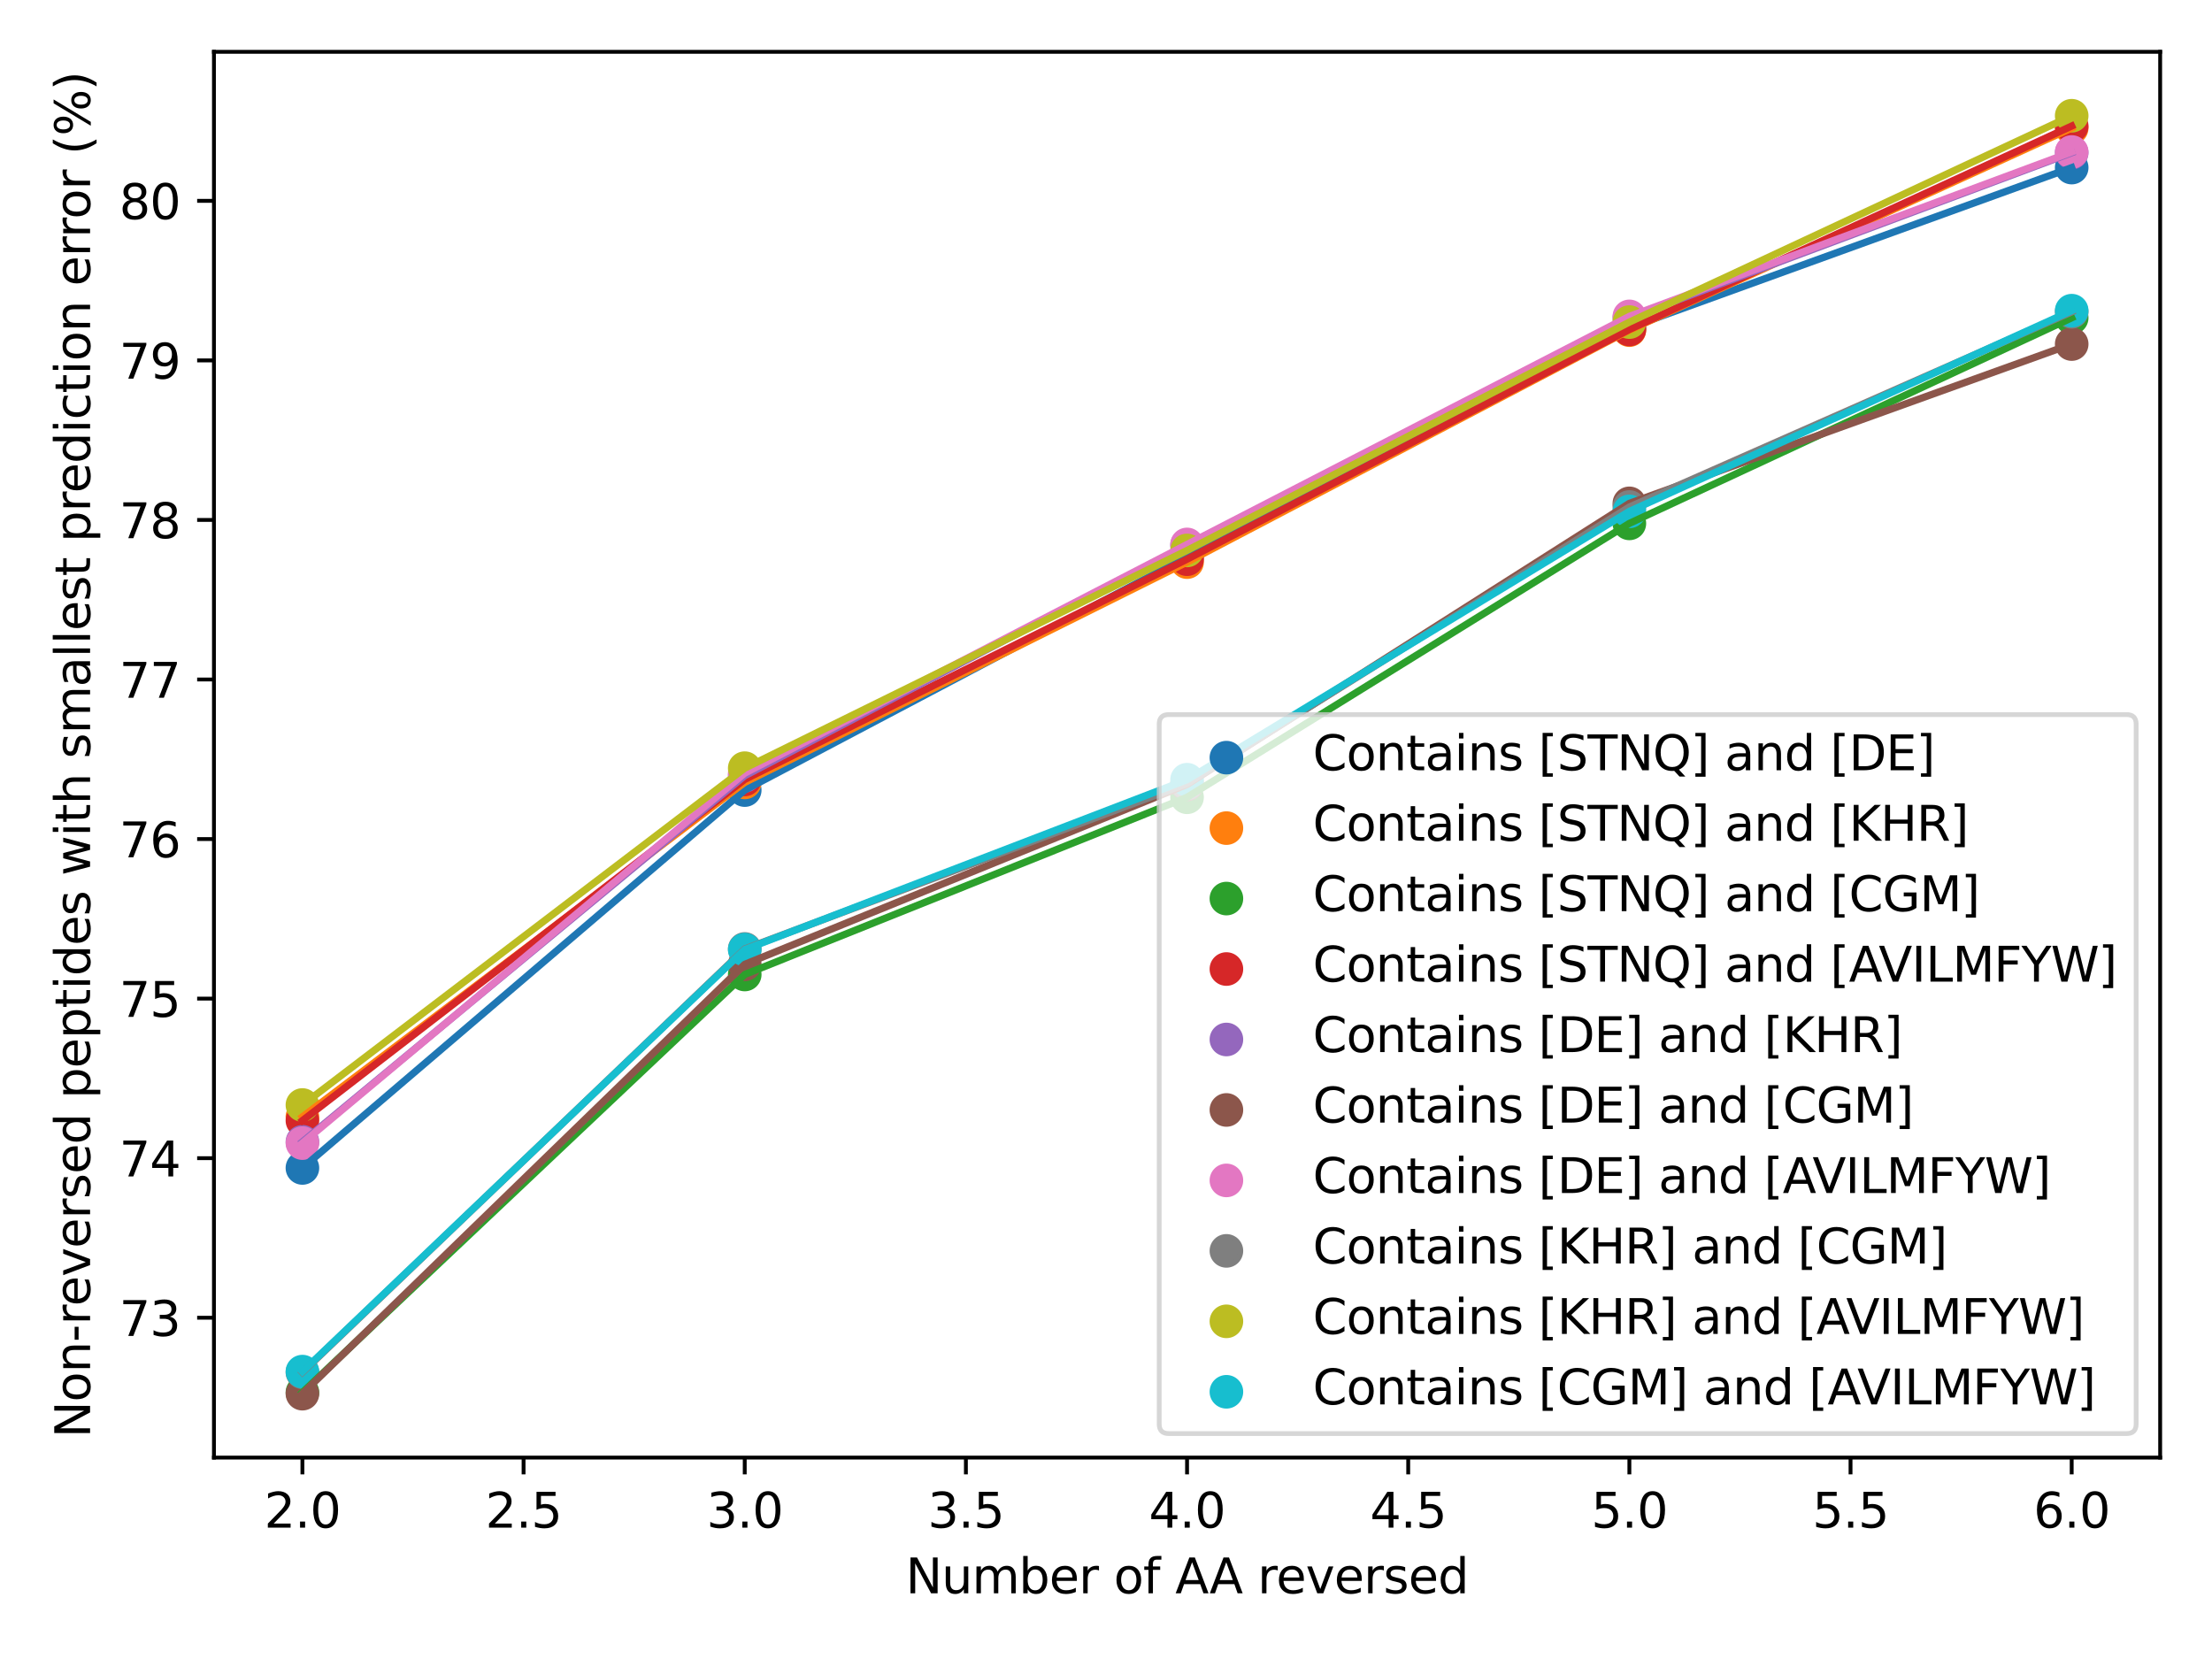 <?xml version="1.0" encoding="utf-8" standalone="no"?>
<!DOCTYPE svg PUBLIC "-//W3C//DTD SVG 1.1//EN"
  "http://www.w3.org/Graphics/SVG/1.1/DTD/svg11.dtd">
<svg xmlns:xlink="http://www.w3.org/1999/xlink" width="460.8pt" height="345.6pt" viewBox="0 0 460.8 345.6" xmlns="http://www.w3.org/2000/svg" version="1.1">
 <defs>
  <style type="text/css">*{stroke-linejoin: round; stroke-linecap: butt}</style>
 </defs>
 <g id="figure_1">
  <g id="patch_1">
   <path d="M 0 345.6 
L 460.8 345.6 
L 460.8 0 
L 0 0 
z
" style="fill: #ffffff"/>
  </g>
  <g id="axes_1">
   <g id="patch_2">
    <path d="M 44.57 303.64 
L 450 303.64 
L 450 10.8 
L 44.57 10.8 
z
" style="fill: #ffffff"/>
   </g>
   <g id="PathCollection_1">
    <defs>
     <path id="mdfcf3fee0b" d="M 0 3 
C 0.796 3 1.559 2.684 2.121 2.121 
C 2.684 1.559 3 0.796 3 0 
C 3 -0.796 2.684 -1.559 2.121 -2.121 
C 1.559 -2.684 0.796 -3 0 -3 
C -0.796 -3 -1.559 -2.684 -2.121 -2.121 
C -2.684 -1.559 -3 -0.796 -3 0 
C -3 0.796 -2.684 1.559 -2.121 2.121 
C -1.559 2.684 -0.796 3 0 3 
z
" style="stroke: #1f77b4"/>
    </defs>
    <g clip-path="url(#ped4a298f9c)">
     <use xlink:href="#mdfcf3fee0b" x="62.999" y="243.305" style="fill: #1f77b4; stroke: #1f77b4"/>
     <use xlink:href="#mdfcf3fee0b" x="155.142" y="164.59" style="fill: #1f77b4; stroke: #1f77b4"/>
     <use xlink:href="#mdfcf3fee0b" x="247.285" y="115.967" style="fill: #1f77b4; stroke: #1f77b4"/>
     <use xlink:href="#mdfcf3fee0b" x="339.428" y="68.272" style="fill: #1f77b4; stroke: #1f77b4"/>
     <use xlink:href="#mdfcf3fee0b" x="431.571" y="34.911" style="fill: #1f77b4; stroke: #1f77b4"/>
    </g>
   </g>
   <g id="PathCollection_2">
    <defs>
     <path id="mdb8f34fe86" d="M 0 3 
C 0.796 3 1.559 2.684 2.121 2.121 
C 2.684 1.559 3 0.796 3 0 
C 3 -0.796 2.684 -1.559 2.121 -2.121 
C 1.559 -2.684 0.796 -3 0 -3 
C -0.796 -3 -1.559 -2.684 -2.121 -2.121 
C -2.684 -1.559 -3 -0.796 -3 0 
C -3 0.796 -2.684 1.559 -2.121 2.121 
C -1.559 2.684 -0.796 3 0 3 
z
" style="stroke: #ff7f0e"/>
    </defs>
    <g clip-path="url(#ped4a298f9c)">
     <use xlink:href="#mdb8f34fe86" x="62.999" y="232.663" style="fill: #ff7f0e; stroke: #ff7f0e"/>
     <use xlink:href="#mdb8f34fe86" x="155.142" y="162.991" style="fill: #ff7f0e; stroke: #ff7f0e"/>
     <use xlink:href="#mdb8f34fe86" x="247.285" y="117.101" style="fill: #ff7f0e; stroke: #ff7f0e"/>
     <use xlink:href="#mdb8f34fe86" x="339.428" y="68.776" style="fill: #ff7f0e; stroke: #ff7f0e"/>
     <use xlink:href="#mdb8f34fe86" x="431.571" y="26.674" style="fill: #ff7f0e; stroke: #ff7f0e"/>
    </g>
   </g>
   <g id="PathCollection_3">
    <defs>
     <path id="mef4206eba3" d="M 0 3 
C 0.796 3 1.559 2.684 2.121 2.121 
C 2.684 1.559 3 0.796 3 0 
C 3 -0.796 2.684 -1.559 2.121 -2.121 
C 1.559 -2.684 0.796 -3 0 -3 
C -0.796 -3 -1.559 -2.684 -2.121 -2.121 
C -2.684 -1.559 -3 -0.796 -3 0 
C -3 0.796 -2.684 1.559 -2.121 2.121 
C -1.559 2.684 -0.796 3 0 3 
z
" style="stroke: #2ca02c"/>
    </defs>
    <g clip-path="url(#ped4a298f9c)">
     <use xlink:href="#mef4206eba3" x="62.999" y="290.057" style="fill: #2ca02c; stroke: #2ca02c"/>
     <use xlink:href="#mef4206eba3" x="155.142" y="203.004" style="fill: #2ca02c; stroke: #2ca02c"/>
     <use xlink:href="#mef4206eba3" x="247.285" y="166.087" style="fill: #2ca02c; stroke: #2ca02c"/>
     <use xlink:href="#mef4206eba3" x="339.428" y="109.031" style="fill: #2ca02c; stroke: #2ca02c"/>
     <use xlink:href="#mef4206eba3" x="431.571" y="66.208" style="fill: #2ca02c; stroke: #2ca02c"/>
    </g>
   </g>
   <g id="PathCollection_4">
    <defs>
     <path id="m22f518f8b0" d="M 0 3 
C 0.796 3 1.559 2.684 2.121 2.121 
C 2.684 1.559 3 0.796 3 0 
C 3 -0.796 2.684 -1.559 2.121 -2.121 
C 1.559 -2.684 0.796 -3 0 -3 
C -0.796 -3 -1.559 -2.684 -2.121 -2.121 
C -2.684 -1.559 -3 -0.796 -3 0 
C -3 0.796 -2.684 1.559 -2.121 2.121 
C -1.559 2.684 -0.796 3 0 3 
z
" style="stroke: #d62728"/>
    </defs>
    <g clip-path="url(#ped4a298f9c)">
     <use xlink:href="#m22f518f8b0" x="62.999" y="233.434" style="fill: #d62728; stroke: #d62728"/>
     <use xlink:href="#m22f518f8b0" x="155.142" y="162.374" style="fill: #d62728; stroke: #d62728"/>
     <use xlink:href="#m22f518f8b0" x="247.285" y="116.498" style="fill: #d62728; stroke: #d62728"/>
     <use xlink:href="#m22f518f8b0" x="339.428" y="68.639" style="fill: #d62728; stroke: #d62728"/>
     <use xlink:href="#m22f518f8b0" x="431.571" y="26.256" style="fill: #d62728; stroke: #d62728"/>
    </g>
   </g>
   <g id="PathCollection_5">
    <defs>
     <path id="mc6d985d2dd" d="M 0 3 
C 0.796 3 1.559 2.684 2.121 2.121 
C 2.684 1.559 3 0.796 3 0 
C 3 -0.796 2.684 -1.559 2.121 -2.121 
C 1.559 -2.684 0.796 -3 0 -3 
C -0.796 -3 -1.559 -2.684 -2.121 -2.121 
C -2.684 -1.559 -3 -0.796 -3 0 
C -3 0.796 -2.684 1.559 -2.121 2.121 
C -1.559 2.684 -0.796 3 0 3 
z
" style="stroke: #9467bd"/>
    </defs>
    <g clip-path="url(#ped4a298f9c)">
     <use xlink:href="#mc6d985d2dd" x="62.999" y="237.856" style="fill: #9467bd; stroke: #9467bd"/>
     <use xlink:href="#mc6d985d2dd" x="155.142" y="161.605" style="fill: #9467bd; stroke: #9467bd"/>
     <use xlink:href="#mc6d985d2dd" x="247.285" y="113.584" style="fill: #9467bd; stroke: #9467bd"/>
     <use xlink:href="#mc6d985d2dd" x="339.428" y="66.242" style="fill: #9467bd; stroke: #9467bd"/>
     <use xlink:href="#mc6d985d2dd" x="431.571" y="31.82" style="fill: #9467bd; stroke: #9467bd"/>
    </g>
   </g>
   <g id="PathCollection_6">
    <defs>
     <path id="m1f2be60a8f" d="M 0 3 
C 0.796 3 1.559 2.684 2.121 2.121 
C 2.684 1.559 3 0.796 3 0 
C 3 -0.796 2.684 -1.559 2.121 -2.121 
C 1.559 -2.684 0.796 -3 0 -3 
C -0.796 -3 -1.559 -2.684 -2.121 -2.121 
C -2.684 -1.559 -3 -0.796 -3 0 
C -3 0.796 -2.684 1.559 -2.121 2.121 
C -1.559 2.684 -0.796 3 0 3 
z
" style="stroke: #8c564b"/>
    </defs>
    <g clip-path="url(#ped4a298f9c)">
     <use xlink:href="#m1f2be60a8f" x="62.999" y="290.329" style="fill: #8c564b; stroke: #8c564b"/>
     <use xlink:href="#m1f2be60a8f" x="155.142" y="200.885" style="fill: #8c564b; stroke: #8c564b"/>
     <use xlink:href="#m1f2be60a8f" x="247.285" y="163.416" style="fill: #8c564b; stroke: #8c564b"/>
     <use xlink:href="#m1f2be60a8f" x="339.428" y="104.856" style="fill: #8c564b; stroke: #8c564b"/>
     <use xlink:href="#m1f2be60a8f" x="431.571" y="71.675" style="fill: #8c564b; stroke: #8c564b"/>
    </g>
   </g>
   <g id="PathCollection_7">
    <defs>
     <path id="m8ec437245c" d="M 0 3 
C 0.796 3 1.559 2.684 2.121 2.121 
C 2.684 1.559 3 0.796 3 0 
C 3 -0.796 2.684 -1.559 2.121 -2.121 
C 1.559 -2.684 0.796 -3 0 -3 
C -0.796 -3 -1.559 -2.684 -2.121 -2.121 
C -2.684 -1.559 -3 -0.796 -3 0 
C -3 0.796 -2.684 1.559 -2.121 2.121 
C -1.559 2.684 -0.796 3 0 3 
z
" style="stroke: #e377c2"/>
    </defs>
    <g clip-path="url(#ped4a298f9c)">
     <use xlink:href="#m8ec437245c" x="62.999" y="238.13" style="fill: #e377c2; stroke: #e377c2"/>
     <use xlink:href="#m8ec437245c" x="155.142" y="161.067" style="fill: #e377c2; stroke: #e377c2"/>
     <use xlink:href="#m8ec437245c" x="247.285" y="113.417" style="fill: #e377c2; stroke: #e377c2"/>
     <use xlink:href="#m8ec437245c" x="339.428" y="65.907" style="fill: #e377c2; stroke: #e377c2"/>
     <use xlink:href="#m8ec437245c" x="431.571" y="31.664" style="fill: #e377c2; stroke: #e377c2"/>
    </g>
   </g>
   <g id="PathCollection_8">
    <defs>
     <path id="meee4f22c18" d="M 0 3 
C 0.796 3 1.559 2.684 2.121 2.121 
C 2.684 1.559 3 0.796 3 0 
C 3 -0.796 2.684 -1.559 2.121 -2.121 
C 1.559 -2.684 0.796 -3 0 -3 
C -0.796 -3 -1.559 -2.684 -2.121 -2.121 
C -2.684 -1.559 -3 -0.796 -3 0 
C -3 0.796 -2.684 1.559 -2.121 2.121 
C -1.559 2.684 -0.796 3 0 3 
z
" style="stroke: #7f7f7f"/>
    </defs>
    <g clip-path="url(#ped4a298f9c)">
     <use xlink:href="#meee4f22c18" x="62.999" y="285.88" style="fill: #7f7f7f; stroke: #7f7f7f"/>
     <use xlink:href="#meee4f22c18" x="155.142" y="197.685" style="fill: #7f7f7f; stroke: #7f7f7f"/>
     <use xlink:href="#meee4f22c18" x="247.285" y="163.196" style="fill: #7f7f7f; stroke: #7f7f7f"/>
     <use xlink:href="#meee4f22c18" x="339.428" y="105.62" style="fill: #7f7f7f; stroke: #7f7f7f"/>
     <use xlink:href="#meee4f22c18" x="431.571" y="64.967" style="fill: #7f7f7f; stroke: #7f7f7f"/>
    </g>
   </g>
   <g id="PathCollection_9">
    <defs>
     <path id="m4c25afe94f" d="M 0 3 
C 0.796 3 1.559 2.684 2.121 2.121 
C 2.684 1.559 3 0.796 3 0 
C 3 -0.796 2.684 -1.559 2.121 -2.121 
C 1.559 -2.684 0.796 -3 0 -3 
C -0.796 -3 -1.559 -2.684 -2.121 -2.121 
C -2.684 -1.559 -3 -0.796 -3 0 
C -3 0.796 -2.684 1.559 -2.121 2.121 
C -1.559 2.684 -0.796 3 0 3 
z
" style="stroke: #bcbd22"/>
    </defs>
    <g clip-path="url(#ped4a298f9c)">
     <use xlink:href="#m4c25afe94f" x="62.999" y="230.192" style="fill: #bcbd22; stroke: #bcbd22"/>
     <use xlink:href="#m4c25afe94f" x="155.142" y="160.028" style="fill: #bcbd22; stroke: #bcbd22"/>
     <use xlink:href="#m4c25afe94f" x="247.285" y="114.667" style="fill: #bcbd22; stroke: #bcbd22"/>
     <use xlink:href="#m4c25afe94f" x="339.428" y="67.099" style="fill: #bcbd22; stroke: #bcbd22"/>
     <use xlink:href="#m4c25afe94f" x="431.571" y="24.111" style="fill: #bcbd22; stroke: #bcbd22"/>
    </g>
   </g>
   <g id="PathCollection_10">
    <defs>
     <path id="m1d6face154" d="M 0 3 
C 0.796 3 1.559 2.684 2.121 2.121 
C 2.684 1.559 3 0.796 3 0 
C 3 -0.796 2.684 -1.559 2.121 -2.121 
C 1.559 -2.684 0.796 -3 0 -3 
C -0.796 -3 -1.559 -2.684 -2.121 -2.121 
C -2.684 -1.559 -3 -0.796 -3 0 
C -3 0.796 -2.684 1.559 -2.121 2.121 
C -1.559 2.684 -0.796 3 0 3 
z
" style="stroke: #17becf"/>
    </defs>
    <g clip-path="url(#ped4a298f9c)">
     <use xlink:href="#m1d6face154" x="62.999" y="285.73" style="fill: #17becf; stroke: #17becf"/>
     <use xlink:href="#m1d6face154" x="155.142" y="197.813" style="fill: #17becf; stroke: #17becf"/>
     <use xlink:href="#m1d6face154" x="247.285" y="162.428" style="fill: #17becf; stroke: #17becf"/>
     <use xlink:href="#m1d6face154" x="339.428" y="106.53" style="fill: #17becf; stroke: #17becf"/>
     <use xlink:href="#m1d6face154" x="431.571" y="64.72" style="fill: #17becf; stroke: #17becf"/>
    </g>
   </g>
   <g id="matplotlib.axis_1">
    <g id="xtick_1">
     <g id="line2d_1">
      <defs>
       <path id="m788b7dfbb6" d="M 0 0 
L 0 3.5 
" style="stroke: #000000; stroke-width: 0.8"/>
      </defs>
      <g>
       <use xlink:href="#m788b7dfbb6" x="62.999" y="303.64" style="stroke: #000000; stroke-width: 0.8"/>
      </g>
     </g>
     <g id="text_1">
      <!-- 2.0 -->
      <g transform="translate(55.047 318.238) scale(0.1 -0.1)">
       <defs>
        <path id="DejaVuSans-32" d="M 1228 531 
L 3431 531 
L 3431 0 
L 469 0 
L 469 531 
Q 828 903 1448 1529 
Q 2069 2156 2228 2338 
Q 2531 2678 2651 2914 
Q 2772 3150 2772 3378 
Q 2772 3750 2511 3984 
Q 2250 4219 1831 4219 
Q 1534 4219 1204 4116 
Q 875 4013 500 3803 
L 500 4441 
Q 881 4594 1212 4672 
Q 1544 4750 1819 4750 
Q 2544 4750 2975 4387 
Q 3406 4025 3406 3419 
Q 3406 3131 3298 2873 
Q 3191 2616 2906 2266 
Q 2828 2175 2409 1742 
Q 1991 1309 1228 531 
z
" transform="scale(0.016)"/>
        <path id="DejaVuSans-2e" d="M 684 794 
L 1344 794 
L 1344 0 
L 684 0 
L 684 794 
z
" transform="scale(0.016)"/>
        <path id="DejaVuSans-30" d="M 2034 4250 
Q 1547 4250 1301 3770 
Q 1056 3291 1056 2328 
Q 1056 1369 1301 889 
Q 1547 409 2034 409 
Q 2525 409 2770 889 
Q 3016 1369 3016 2328 
Q 3016 3291 2770 3770 
Q 2525 4250 2034 4250 
z
M 2034 4750 
Q 2819 4750 3233 4129 
Q 3647 3509 3647 2328 
Q 3647 1150 3233 529 
Q 2819 -91 2034 -91 
Q 1250 -91 836 529 
Q 422 1150 422 2328 
Q 422 3509 836 4129 
Q 1250 4750 2034 4750 
z
" transform="scale(0.016)"/>
       </defs>
       <use xlink:href="#DejaVuSans-32"/>
       <use xlink:href="#DejaVuSans-2e" x="63.623"/>
       <use xlink:href="#DejaVuSans-30" x="95.41"/>
      </g>
     </g>
    </g>
    <g id="xtick_2">
     <g id="line2d_2">
      <g>
       <use xlink:href="#m788b7dfbb6" x="109.07" y="303.64" style="stroke: #000000; stroke-width: 0.8"/>
      </g>
     </g>
     <g id="text_2">
      <!-- 2.5 -->
      <g transform="translate(101.119 318.238) scale(0.1 -0.1)">
       <defs>
        <path id="DejaVuSans-35" d="M 691 4666 
L 3169 4666 
L 3169 4134 
L 1269 4134 
L 1269 2991 
Q 1406 3038 1543 3061 
Q 1681 3084 1819 3084 
Q 2600 3084 3056 2656 
Q 3513 2228 3513 1497 
Q 3513 744 3044 326 
Q 2575 -91 1722 -91 
Q 1428 -91 1123 -41 
Q 819 9 494 109 
L 494 744 
Q 775 591 1075 516 
Q 1375 441 1709 441 
Q 2250 441 2565 725 
Q 2881 1009 2881 1497 
Q 2881 1984 2565 2268 
Q 2250 2553 1709 2553 
Q 1456 2553 1204 2497 
Q 953 2441 691 2322 
L 691 4666 
z
" transform="scale(0.016)"/>
       </defs>
       <use xlink:href="#DejaVuSans-32"/>
       <use xlink:href="#DejaVuSans-2e" x="63.623"/>
       <use xlink:href="#DejaVuSans-35" x="95.41"/>
      </g>
     </g>
    </g>
    <g id="xtick_3">
     <g id="line2d_3">
      <g>
       <use xlink:href="#m788b7dfbb6" x="155.142" y="303.64" style="stroke: #000000; stroke-width: 0.8"/>
      </g>
     </g>
     <g id="text_3">
      <!-- 3.0 -->
      <g transform="translate(147.19 318.238) scale(0.1 -0.1)">
       <defs>
        <path id="DejaVuSans-33" d="M 2597 2516 
Q 3050 2419 3304 2112 
Q 3559 1806 3559 1356 
Q 3559 666 3084 287 
Q 2609 -91 1734 -91 
Q 1441 -91 1130 -33 
Q 819 25 488 141 
L 488 750 
Q 750 597 1062 519 
Q 1375 441 1716 441 
Q 2309 441 2620 675 
Q 2931 909 2931 1356 
Q 2931 1769 2642 2001 
Q 2353 2234 1838 2234 
L 1294 2234 
L 1294 2753 
L 1863 2753 
Q 2328 2753 2575 2939 
Q 2822 3125 2822 3475 
Q 2822 3834 2567 4026 
Q 2313 4219 1838 4219 
Q 1578 4219 1281 4162 
Q 984 4106 628 3988 
L 628 4550 
Q 988 4650 1302 4700 
Q 1616 4750 1894 4750 
Q 2613 4750 3031 4423 
Q 3450 4097 3450 3541 
Q 3450 3153 3228 2886 
Q 3006 2619 2597 2516 
z
" transform="scale(0.016)"/>
       </defs>
       <use xlink:href="#DejaVuSans-33"/>
       <use xlink:href="#DejaVuSans-2e" x="63.623"/>
       <use xlink:href="#DejaVuSans-30" x="95.41"/>
      </g>
     </g>
    </g>
    <g id="xtick_4">
     <g id="line2d_4">
      <g>
       <use xlink:href="#m788b7dfbb6" x="201.213" y="303.64" style="stroke: #000000; stroke-width: 0.8"/>
      </g>
     </g>
     <g id="text_4">
      <!-- 3.5 -->
      <g transform="translate(193.262 318.238) scale(0.1 -0.1)">
       <use xlink:href="#DejaVuSans-33"/>
       <use xlink:href="#DejaVuSans-2e" x="63.623"/>
       <use xlink:href="#DejaVuSans-35" x="95.41"/>
      </g>
     </g>
    </g>
    <g id="xtick_5">
     <g id="line2d_5">
      <g>
       <use xlink:href="#m788b7dfbb6" x="247.285" y="303.64" style="stroke: #000000; stroke-width: 0.8"/>
      </g>
     </g>
     <g id="text_5">
      <!-- 4.0 -->
      <g transform="translate(239.333 318.238) scale(0.1 -0.1)">
       <defs>
        <path id="DejaVuSans-34" d="M 2419 4116 
L 825 1625 
L 2419 1625 
L 2419 4116 
z
M 2253 4666 
L 3047 4666 
L 3047 1625 
L 3713 1625 
L 3713 1100 
L 3047 1100 
L 3047 0 
L 2419 0 
L 2419 1100 
L 313 1100 
L 313 1709 
L 2253 4666 
z
" transform="scale(0.016)"/>
       </defs>
       <use xlink:href="#DejaVuSans-34"/>
       <use xlink:href="#DejaVuSans-2e" x="63.623"/>
       <use xlink:href="#DejaVuSans-30" x="95.41"/>
      </g>
     </g>
    </g>
    <g id="xtick_6">
     <g id="line2d_6">
      <g>
       <use xlink:href="#m788b7dfbb6" x="293.357" y="303.64" style="stroke: #000000; stroke-width: 0.8"/>
      </g>
     </g>
     <g id="text_6">
      <!-- 4.5 -->
      <g transform="translate(285.405 318.238) scale(0.1 -0.1)">
       <use xlink:href="#DejaVuSans-34"/>
       <use xlink:href="#DejaVuSans-2e" x="63.623"/>
       <use xlink:href="#DejaVuSans-35" x="95.41"/>
      </g>
     </g>
    </g>
    <g id="xtick_7">
     <g id="line2d_7">
      <g>
       <use xlink:href="#m788b7dfbb6" x="339.428" y="303.64" style="stroke: #000000; stroke-width: 0.8"/>
      </g>
     </g>
     <g id="text_7">
      <!-- 5.0 -->
      <g transform="translate(331.477 318.238) scale(0.1 -0.1)">
       <use xlink:href="#DejaVuSans-35"/>
       <use xlink:href="#DejaVuSans-2e" x="63.623"/>
       <use xlink:href="#DejaVuSans-30" x="95.41"/>
      </g>
     </g>
    </g>
    <g id="xtick_8">
     <g id="line2d_8">
      <g>
       <use xlink:href="#m788b7dfbb6" x="385.5" y="303.64" style="stroke: #000000; stroke-width: 0.8"/>
      </g>
     </g>
     <g id="text_8">
      <!-- 5.5 -->
      <g transform="translate(377.548 318.238) scale(0.1 -0.1)">
       <use xlink:href="#DejaVuSans-35"/>
       <use xlink:href="#DejaVuSans-2e" x="63.623"/>
       <use xlink:href="#DejaVuSans-35" x="95.41"/>
      </g>
     </g>
    </g>
    <g id="xtick_9">
     <g id="line2d_9">
      <g>
       <use xlink:href="#m788b7dfbb6" x="431.571" y="303.64" style="stroke: #000000; stroke-width: 0.8"/>
      </g>
     </g>
     <g id="text_9">
      <!-- 6.0 -->
      <g transform="translate(423.62 318.238) scale(0.1 -0.1)">
       <defs>
        <path id="DejaVuSans-36" d="M 2113 2584 
Q 1688 2584 1439 2293 
Q 1191 2003 1191 1497 
Q 1191 994 1439 701 
Q 1688 409 2113 409 
Q 2538 409 2786 701 
Q 3034 994 3034 1497 
Q 3034 2003 2786 2293 
Q 2538 2584 2113 2584 
z
M 3366 4563 
L 3366 3988 
Q 3128 4100 2886 4159 
Q 2644 4219 2406 4219 
Q 1781 4219 1451 3797 
Q 1122 3375 1075 2522 
Q 1259 2794 1537 2939 
Q 1816 3084 2150 3084 
Q 2853 3084 3261 2657 
Q 3669 2231 3669 1497 
Q 3669 778 3244 343 
Q 2819 -91 2113 -91 
Q 1303 -91 875 529 
Q 447 1150 447 2328 
Q 447 3434 972 4092 
Q 1497 4750 2381 4750 
Q 2619 4750 2861 4703 
Q 3103 4656 3366 4563 
z
" transform="scale(0.016)"/>
       </defs>
       <use xlink:href="#DejaVuSans-36"/>
       <use xlink:href="#DejaVuSans-2e" x="63.623"/>
       <use xlink:href="#DejaVuSans-30" x="95.41"/>
      </g>
     </g>
    </g>
    <g id="text_10">
     <!-- Number of AA reversed -->
     <g transform="translate(188.668 331.917) scale(0.1 -0.1)">
      <defs>
       <path id="DejaVuSans-4e" d="M 628 4666 
L 1478 4666 
L 3547 763 
L 3547 4666 
L 4159 4666 
L 4159 0 
L 3309 0 
L 1241 3903 
L 1241 0 
L 628 0 
L 628 4666 
z
" transform="scale(0.016)"/>
       <path id="DejaVuSans-75" d="M 544 1381 
L 544 3500 
L 1119 3500 
L 1119 1403 
Q 1119 906 1312 657 
Q 1506 409 1894 409 
Q 2359 409 2629 706 
Q 2900 1003 2900 1516 
L 2900 3500 
L 3475 3500 
L 3475 0 
L 2900 0 
L 2900 538 
Q 2691 219 2414 64 
Q 2138 -91 1772 -91 
Q 1169 -91 856 284 
Q 544 659 544 1381 
z
M 1991 3584 
L 1991 3584 
z
" transform="scale(0.016)"/>
       <path id="DejaVuSans-6d" d="M 3328 2828 
Q 3544 3216 3844 3400 
Q 4144 3584 4550 3584 
Q 5097 3584 5394 3201 
Q 5691 2819 5691 2113 
L 5691 0 
L 5113 0 
L 5113 2094 
Q 5113 2597 4934 2840 
Q 4756 3084 4391 3084 
Q 3944 3084 3684 2787 
Q 3425 2491 3425 1978 
L 3425 0 
L 2847 0 
L 2847 2094 
Q 2847 2600 2669 2842 
Q 2491 3084 2119 3084 
Q 1678 3084 1418 2786 
Q 1159 2488 1159 1978 
L 1159 0 
L 581 0 
L 581 3500 
L 1159 3500 
L 1159 2956 
Q 1356 3278 1631 3431 
Q 1906 3584 2284 3584 
Q 2666 3584 2933 3390 
Q 3200 3197 3328 2828 
z
" transform="scale(0.016)"/>
       <path id="DejaVuSans-62" d="M 3116 1747 
Q 3116 2381 2855 2742 
Q 2594 3103 2138 3103 
Q 1681 3103 1420 2742 
Q 1159 2381 1159 1747 
Q 1159 1113 1420 752 
Q 1681 391 2138 391 
Q 2594 391 2855 752 
Q 3116 1113 3116 1747 
z
M 1159 2969 
Q 1341 3281 1617 3432 
Q 1894 3584 2278 3584 
Q 2916 3584 3314 3078 
Q 3713 2572 3713 1747 
Q 3713 922 3314 415 
Q 2916 -91 2278 -91 
Q 1894 -91 1617 61 
Q 1341 213 1159 525 
L 1159 0 
L 581 0 
L 581 4863 
L 1159 4863 
L 1159 2969 
z
" transform="scale(0.016)"/>
       <path id="DejaVuSans-65" d="M 3597 1894 
L 3597 1613 
L 953 1613 
Q 991 1019 1311 708 
Q 1631 397 2203 397 
Q 2534 397 2845 478 
Q 3156 559 3463 722 
L 3463 178 
Q 3153 47 2828 -22 
Q 2503 -91 2169 -91 
Q 1331 -91 842 396 
Q 353 884 353 1716 
Q 353 2575 817 3079 
Q 1281 3584 2069 3584 
Q 2775 3584 3186 3129 
Q 3597 2675 3597 1894 
z
M 3022 2063 
Q 3016 2534 2758 2815 
Q 2500 3097 2075 3097 
Q 1594 3097 1305 2825 
Q 1016 2553 972 2059 
L 3022 2063 
z
" transform="scale(0.016)"/>
       <path id="DejaVuSans-72" d="M 2631 2963 
Q 2534 3019 2420 3045 
Q 2306 3072 2169 3072 
Q 1681 3072 1420 2755 
Q 1159 2438 1159 1844 
L 1159 0 
L 581 0 
L 581 3500 
L 1159 3500 
L 1159 2956 
Q 1341 3275 1631 3429 
Q 1922 3584 2338 3584 
Q 2397 3584 2469 3576 
Q 2541 3569 2628 3553 
L 2631 2963 
z
" transform="scale(0.016)"/>
       <path id="DejaVuSans-20" transform="scale(0.016)"/>
       <path id="DejaVuSans-6f" d="M 1959 3097 
Q 1497 3097 1228 2736 
Q 959 2375 959 1747 
Q 959 1119 1226 758 
Q 1494 397 1959 397 
Q 2419 397 2687 759 
Q 2956 1122 2956 1747 
Q 2956 2369 2687 2733 
Q 2419 3097 1959 3097 
z
M 1959 3584 
Q 2709 3584 3137 3096 
Q 3566 2609 3566 1747 
Q 3566 888 3137 398 
Q 2709 -91 1959 -91 
Q 1206 -91 779 398 
Q 353 888 353 1747 
Q 353 2609 779 3096 
Q 1206 3584 1959 3584 
z
" transform="scale(0.016)"/>
       <path id="DejaVuSans-66" d="M 2375 4863 
L 2375 4384 
L 1825 4384 
Q 1516 4384 1395 4259 
Q 1275 4134 1275 3809 
L 1275 3500 
L 2222 3500 
L 2222 3053 
L 1275 3053 
L 1275 0 
L 697 0 
L 697 3053 
L 147 3053 
L 147 3500 
L 697 3500 
L 697 3744 
Q 697 4328 969 4595 
Q 1241 4863 1831 4863 
L 2375 4863 
z
" transform="scale(0.016)"/>
       <path id="DejaVuSans-41" d="M 2188 4044 
L 1331 1722 
L 3047 1722 
L 2188 4044 
z
M 1831 4666 
L 2547 4666 
L 4325 0 
L 3669 0 
L 3244 1197 
L 1141 1197 
L 716 0 
L 50 0 
L 1831 4666 
z
" transform="scale(0.016)"/>
       <path id="DejaVuSans-76" d="M 191 3500 
L 800 3500 
L 1894 563 
L 2988 3500 
L 3597 3500 
L 2284 0 
L 1503 0 
L 191 3500 
z
" transform="scale(0.016)"/>
       <path id="DejaVuSans-73" d="M 2834 3397 
L 2834 2853 
Q 2591 2978 2328 3040 
Q 2066 3103 1784 3103 
Q 1356 3103 1142 2972 
Q 928 2841 928 2578 
Q 928 2378 1081 2264 
Q 1234 2150 1697 2047 
L 1894 2003 
Q 2506 1872 2764 1633 
Q 3022 1394 3022 966 
Q 3022 478 2636 193 
Q 2250 -91 1575 -91 
Q 1294 -91 989 -36 
Q 684 19 347 128 
L 347 722 
Q 666 556 975 473 
Q 1284 391 1588 391 
Q 1994 391 2212 530 
Q 2431 669 2431 922 
Q 2431 1156 2273 1281 
Q 2116 1406 1581 1522 
L 1381 1569 
Q 847 1681 609 1914 
Q 372 2147 372 2553 
Q 372 3047 722 3315 
Q 1072 3584 1716 3584 
Q 2034 3584 2315 3537 
Q 2597 3491 2834 3397 
z
" transform="scale(0.016)"/>
       <path id="DejaVuSans-64" d="M 2906 2969 
L 2906 4863 
L 3481 4863 
L 3481 0 
L 2906 0 
L 2906 525 
Q 2725 213 2448 61 
Q 2172 -91 1784 -91 
Q 1150 -91 751 415 
Q 353 922 353 1747 
Q 353 2572 751 3078 
Q 1150 3584 1784 3584 
Q 2172 3584 2448 3432 
Q 2725 3281 2906 2969 
z
M 947 1747 
Q 947 1113 1208 752 
Q 1469 391 1925 391 
Q 2381 391 2643 752 
Q 2906 1113 2906 1747 
Q 2906 2381 2643 2742 
Q 2381 3103 1925 3103 
Q 1469 3103 1208 2742 
Q 947 2381 947 1747 
z
" transform="scale(0.016)"/>
      </defs>
      <use xlink:href="#DejaVuSans-4e"/>
      <use xlink:href="#DejaVuSans-75" x="74.805"/>
      <use xlink:href="#DejaVuSans-6d" x="138.184"/>
      <use xlink:href="#DejaVuSans-62" x="235.596"/>
      <use xlink:href="#DejaVuSans-65" x="299.072"/>
      <use xlink:href="#DejaVuSans-72" x="360.596"/>
      <use xlink:href="#DejaVuSans-20" x="401.709"/>
      <use xlink:href="#DejaVuSans-6f" x="433.496"/>
      <use xlink:href="#DejaVuSans-66" x="494.678"/>
      <use xlink:href="#DejaVuSans-20" x="529.883"/>
      <use xlink:href="#DejaVuSans-41" x="561.67"/>
      <use xlink:href="#DejaVuSans-41" x="632.828"/>
      <use xlink:href="#DejaVuSans-20" x="701.236"/>
      <use xlink:href="#DejaVuSans-72" x="733.023"/>
      <use xlink:href="#DejaVuSans-65" x="771.887"/>
      <use xlink:href="#DejaVuSans-76" x="833.41"/>
      <use xlink:href="#DejaVuSans-65" x="892.59"/>
      <use xlink:href="#DejaVuSans-72" x="954.113"/>
      <use xlink:href="#DejaVuSans-73" x="995.227"/>
      <use xlink:href="#DejaVuSans-65" x="1047.326"/>
      <use xlink:href="#DejaVuSans-64" x="1108.85"/>
     </g>
    </g>
   </g>
   <g id="matplotlib.axis_2">
    <g id="ytick_1">
     <g id="line2d_10">
      <defs>
       <path id="mde9e1a1dbf" d="M 0 0 
L -3.5 0 
" style="stroke: #000000; stroke-width: 0.8"/>
      </defs>
      <g>
       <use xlink:href="#mde9e1a1dbf" x="44.57" y="274.505" style="stroke: #000000; stroke-width: 0.8"/>
      </g>
     </g>
     <g id="text_11">
      <!-- 73 -->
      <g transform="translate(24.845 278.304) scale(0.1 -0.1)">
       <defs>
        <path id="DejaVuSans-37" d="M 525 4666 
L 3525 4666 
L 3525 4397 
L 1831 0 
L 1172 0 
L 2766 4134 
L 525 4134 
L 525 4666 
z
" transform="scale(0.016)"/>
       </defs>
       <use xlink:href="#DejaVuSans-37"/>
       <use xlink:href="#DejaVuSans-33" x="63.623"/>
      </g>
     </g>
    </g>
    <g id="ytick_2">
     <g id="line2d_11">
      <g>
       <use xlink:href="#mde9e1a1dbf" x="44.57" y="241.267" style="stroke: #000000; stroke-width: 0.8"/>
      </g>
     </g>
     <g id="text_12">
      <!-- 74 -->
      <g transform="translate(24.845 245.067) scale(0.1 -0.1)">
       <use xlink:href="#DejaVuSans-37"/>
       <use xlink:href="#DejaVuSans-34" x="63.623"/>
      </g>
     </g>
    </g>
    <g id="ytick_3">
     <g id="line2d_12">
      <g>
       <use xlink:href="#mde9e1a1dbf" x="44.57" y="208.03" style="stroke: #000000; stroke-width: 0.8"/>
      </g>
     </g>
     <g id="text_13">
      <!-- 75 -->
      <g transform="translate(24.845 211.829) scale(0.1 -0.1)">
       <use xlink:href="#DejaVuSans-37"/>
       <use xlink:href="#DejaVuSans-35" x="63.623"/>
      </g>
     </g>
    </g>
    <g id="ytick_4">
     <g id="line2d_13">
      <g>
       <use xlink:href="#mde9e1a1dbf" x="44.57" y="174.792" style="stroke: #000000; stroke-width: 0.8"/>
      </g>
     </g>
     <g id="text_14">
      <!-- 76 -->
      <g transform="translate(24.845 178.591) scale(0.1 -0.1)">
       <use xlink:href="#DejaVuSans-37"/>
       <use xlink:href="#DejaVuSans-36" x="63.623"/>
      </g>
     </g>
    </g>
    <g id="ytick_5">
     <g id="line2d_14">
      <g>
       <use xlink:href="#mde9e1a1dbf" x="44.57" y="141.554" style="stroke: #000000; stroke-width: 0.8"/>
      </g>
     </g>
     <g id="text_15">
      <!-- 77 -->
      <g transform="translate(24.845 145.353) scale(0.1 -0.1)">
       <use xlink:href="#DejaVuSans-37"/>
       <use xlink:href="#DejaVuSans-37" x="63.623"/>
      </g>
     </g>
    </g>
    <g id="ytick_6">
     <g id="line2d_15">
      <g>
       <use xlink:href="#mde9e1a1dbf" x="44.57" y="108.317" style="stroke: #000000; stroke-width: 0.8"/>
      </g>
     </g>
     <g id="text_16">
      <!-- 78 -->
      <g transform="translate(24.845 112.116) scale(0.1 -0.1)">
       <defs>
        <path id="DejaVuSans-38" d="M 2034 2216 
Q 1584 2216 1326 1975 
Q 1069 1734 1069 1313 
Q 1069 891 1326 650 
Q 1584 409 2034 409 
Q 2484 409 2743 651 
Q 3003 894 3003 1313 
Q 3003 1734 2745 1975 
Q 2488 2216 2034 2216 
z
M 1403 2484 
Q 997 2584 770 2862 
Q 544 3141 544 3541 
Q 544 4100 942 4425 
Q 1341 4750 2034 4750 
Q 2731 4750 3128 4425 
Q 3525 4100 3525 3541 
Q 3525 3141 3298 2862 
Q 3072 2584 2669 2484 
Q 3125 2378 3379 2068 
Q 3634 1759 3634 1313 
Q 3634 634 3220 271 
Q 2806 -91 2034 -91 
Q 1263 -91 848 271 
Q 434 634 434 1313 
Q 434 1759 690 2068 
Q 947 2378 1403 2484 
z
M 1172 3481 
Q 1172 3119 1398 2916 
Q 1625 2713 2034 2713 
Q 2441 2713 2670 2916 
Q 2900 3119 2900 3481 
Q 2900 3844 2670 4047 
Q 2441 4250 2034 4250 
Q 1625 4250 1398 4047 
Q 1172 3844 1172 3481 
z
" transform="scale(0.016)"/>
       </defs>
       <use xlink:href="#DejaVuSans-37"/>
       <use xlink:href="#DejaVuSans-38" x="63.623"/>
      </g>
     </g>
    </g>
    <g id="ytick_7">
     <g id="line2d_16">
      <g>
       <use xlink:href="#mde9e1a1dbf" x="44.57" y="75.079" style="stroke: #000000; stroke-width: 0.8"/>
      </g>
     </g>
     <g id="text_17">
      <!-- 79 -->
      <g transform="translate(24.845 78.878) scale(0.1 -0.1)">
       <defs>
        <path id="DejaVuSans-39" d="M 703 97 
L 703 672 
Q 941 559 1184 500 
Q 1428 441 1663 441 
Q 2288 441 2617 861 
Q 2947 1281 2994 2138 
Q 2813 1869 2534 1725 
Q 2256 1581 1919 1581 
Q 1219 1581 811 2004 
Q 403 2428 403 3163 
Q 403 3881 828 4315 
Q 1253 4750 1959 4750 
Q 2769 4750 3195 4129 
Q 3622 3509 3622 2328 
Q 3622 1225 3098 567 
Q 2575 -91 1691 -91 
Q 1453 -91 1209 -44 
Q 966 3 703 97 
z
M 1959 2075 
Q 2384 2075 2632 2365 
Q 2881 2656 2881 3163 
Q 2881 3666 2632 3958 
Q 2384 4250 1959 4250 
Q 1534 4250 1286 3958 
Q 1038 3666 1038 3163 
Q 1038 2656 1286 2365 
Q 1534 2075 1959 2075 
z
" transform="scale(0.016)"/>
       </defs>
       <use xlink:href="#DejaVuSans-37"/>
       <use xlink:href="#DejaVuSans-39" x="63.623"/>
      </g>
     </g>
    </g>
    <g id="ytick_8">
     <g id="line2d_17">
      <g>
       <use xlink:href="#mde9e1a1dbf" x="44.57" y="41.841" style="stroke: #000000; stroke-width: 0.8"/>
      </g>
     </g>
     <g id="text_18">
      <!-- 80 -->
      <g transform="translate(24.845 45.64) scale(0.1 -0.1)">
       <use xlink:href="#DejaVuSans-38"/>
       <use xlink:href="#DejaVuSans-30" x="63.623"/>
      </g>
     </g>
    </g>
    <g id="text_19">
     <!-- Non-reversed peptides with smallest prediction error (%) -->
     <g transform="translate(18.765 299.527) rotate(-90) scale(0.1 -0.1)">
      <defs>
       <path id="DejaVuSans-6e" d="M 3513 2113 
L 3513 0 
L 2938 0 
L 2938 2094 
Q 2938 2591 2744 2837 
Q 2550 3084 2163 3084 
Q 1697 3084 1428 2787 
Q 1159 2491 1159 1978 
L 1159 0 
L 581 0 
L 581 3500 
L 1159 3500 
L 1159 2956 
Q 1366 3272 1645 3428 
Q 1925 3584 2291 3584 
Q 2894 3584 3203 3211 
Q 3513 2838 3513 2113 
z
" transform="scale(0.016)"/>
       <path id="DejaVuSans-2d" d="M 313 2009 
L 1997 2009 
L 1997 1497 
L 313 1497 
L 313 2009 
z
" transform="scale(0.016)"/>
       <path id="DejaVuSans-70" d="M 1159 525 
L 1159 -1331 
L 581 -1331 
L 581 3500 
L 1159 3500 
L 1159 2969 
Q 1341 3281 1617 3432 
Q 1894 3584 2278 3584 
Q 2916 3584 3314 3078 
Q 3713 2572 3713 1747 
Q 3713 922 3314 415 
Q 2916 -91 2278 -91 
Q 1894 -91 1617 61 
Q 1341 213 1159 525 
z
M 3116 1747 
Q 3116 2381 2855 2742 
Q 2594 3103 2138 3103 
Q 1681 3103 1420 2742 
Q 1159 2381 1159 1747 
Q 1159 1113 1420 752 
Q 1681 391 2138 391 
Q 2594 391 2855 752 
Q 3116 1113 3116 1747 
z
" transform="scale(0.016)"/>
       <path id="DejaVuSans-74" d="M 1172 4494 
L 1172 3500 
L 2356 3500 
L 2356 3053 
L 1172 3053 
L 1172 1153 
Q 1172 725 1289 603 
Q 1406 481 1766 481 
L 2356 481 
L 2356 0 
L 1766 0 
Q 1100 0 847 248 
Q 594 497 594 1153 
L 594 3053 
L 172 3053 
L 172 3500 
L 594 3500 
L 594 4494 
L 1172 4494 
z
" transform="scale(0.016)"/>
       <path id="DejaVuSans-69" d="M 603 3500 
L 1178 3500 
L 1178 0 
L 603 0 
L 603 3500 
z
M 603 4863 
L 1178 4863 
L 1178 4134 
L 603 4134 
L 603 4863 
z
" transform="scale(0.016)"/>
       <path id="DejaVuSans-77" d="M 269 3500 
L 844 3500 
L 1563 769 
L 2278 3500 
L 2956 3500 
L 3675 769 
L 4391 3500 
L 4966 3500 
L 4050 0 
L 3372 0 
L 2619 2869 
L 1863 0 
L 1184 0 
L 269 3500 
z
" transform="scale(0.016)"/>
       <path id="DejaVuSans-68" d="M 3513 2113 
L 3513 0 
L 2938 0 
L 2938 2094 
Q 2938 2591 2744 2837 
Q 2550 3084 2163 3084 
Q 1697 3084 1428 2787 
Q 1159 2491 1159 1978 
L 1159 0 
L 581 0 
L 581 4863 
L 1159 4863 
L 1159 2956 
Q 1366 3272 1645 3428 
Q 1925 3584 2291 3584 
Q 2894 3584 3203 3211 
Q 3513 2838 3513 2113 
z
" transform="scale(0.016)"/>
       <path id="DejaVuSans-61" d="M 2194 1759 
Q 1497 1759 1228 1600 
Q 959 1441 959 1056 
Q 959 750 1161 570 
Q 1363 391 1709 391 
Q 2188 391 2477 730 
Q 2766 1069 2766 1631 
L 2766 1759 
L 2194 1759 
z
M 3341 1997 
L 3341 0 
L 2766 0 
L 2766 531 
Q 2569 213 2275 61 
Q 1981 -91 1556 -91 
Q 1019 -91 701 211 
Q 384 513 384 1019 
Q 384 1609 779 1909 
Q 1175 2209 1959 2209 
L 2766 2209 
L 2766 2266 
Q 2766 2663 2505 2880 
Q 2244 3097 1772 3097 
Q 1472 3097 1187 3025 
Q 903 2953 641 2809 
L 641 3341 
Q 956 3463 1253 3523 
Q 1550 3584 1831 3584 
Q 2591 3584 2966 3190 
Q 3341 2797 3341 1997 
z
" transform="scale(0.016)"/>
       <path id="DejaVuSans-6c" d="M 603 4863 
L 1178 4863 
L 1178 0 
L 603 0 
L 603 4863 
z
" transform="scale(0.016)"/>
       <path id="DejaVuSans-63" d="M 3122 3366 
L 3122 2828 
Q 2878 2963 2633 3030 
Q 2388 3097 2138 3097 
Q 1578 3097 1268 2742 
Q 959 2388 959 1747 
Q 959 1106 1268 751 
Q 1578 397 2138 397 
Q 2388 397 2633 464 
Q 2878 531 3122 666 
L 3122 134 
Q 2881 22 2623 -34 
Q 2366 -91 2075 -91 
Q 1284 -91 818 406 
Q 353 903 353 1747 
Q 353 2603 823 3093 
Q 1294 3584 2113 3584 
Q 2378 3584 2631 3529 
Q 2884 3475 3122 3366 
z
" transform="scale(0.016)"/>
       <path id="DejaVuSans-28" d="M 1984 4856 
Q 1566 4138 1362 3434 
Q 1159 2731 1159 2009 
Q 1159 1288 1364 580 
Q 1569 -128 1984 -844 
L 1484 -844 
Q 1016 -109 783 600 
Q 550 1309 550 2009 
Q 550 2706 781 3412 
Q 1013 4119 1484 4856 
L 1984 4856 
z
" transform="scale(0.016)"/>
       <path id="DejaVuSans-25" d="M 4653 2053 
Q 4381 2053 4226 1822 
Q 4072 1591 4072 1178 
Q 4072 772 4226 539 
Q 4381 306 4653 306 
Q 4919 306 5073 539 
Q 5228 772 5228 1178 
Q 5228 1588 5073 1820 
Q 4919 2053 4653 2053 
z
M 4653 2450 
Q 5147 2450 5437 2106 
Q 5728 1763 5728 1178 
Q 5728 594 5436 251 
Q 5144 -91 4653 -91 
Q 4153 -91 3862 251 
Q 3572 594 3572 1178 
Q 3572 1766 3864 2108 
Q 4156 2450 4653 2450 
z
M 1428 4353 
Q 1159 4353 1004 4120 
Q 850 3888 850 3481 
Q 850 3069 1003 2837 
Q 1156 2606 1428 2606 
Q 1700 2606 1854 2837 
Q 2009 3069 2009 3481 
Q 2009 3884 1853 4118 
Q 1697 4353 1428 4353 
z
M 4250 4750 
L 4750 4750 
L 1831 -91 
L 1331 -91 
L 4250 4750 
z
M 1428 4750 
Q 1922 4750 2215 4408 
Q 2509 4066 2509 3481 
Q 2509 2891 2217 2550 
Q 1925 2209 1428 2209 
Q 931 2209 642 2551 
Q 353 2894 353 3481 
Q 353 4063 643 4406 
Q 934 4750 1428 4750 
z
" transform="scale(0.016)"/>
       <path id="DejaVuSans-29" d="M 513 4856 
L 1013 4856 
Q 1481 4119 1714 3412 
Q 1947 2706 1947 2009 
Q 1947 1309 1714 600 
Q 1481 -109 1013 -844 
L 513 -844 
Q 928 -128 1133 580 
Q 1338 1288 1338 2009 
Q 1338 2731 1133 3434 
Q 928 4138 513 4856 
z
" transform="scale(0.016)"/>
      </defs>
      <use xlink:href="#DejaVuSans-4e"/>
      <use xlink:href="#DejaVuSans-6f" x="74.805"/>
      <use xlink:href="#DejaVuSans-6e" x="135.986"/>
      <use xlink:href="#DejaVuSans-2d" x="199.365"/>
      <use xlink:href="#DejaVuSans-72" x="235.449"/>
      <use xlink:href="#DejaVuSans-65" x="274.312"/>
      <use xlink:href="#DejaVuSans-76" x="335.836"/>
      <use xlink:href="#DejaVuSans-65" x="395.016"/>
      <use xlink:href="#DejaVuSans-72" x="456.539"/>
      <use xlink:href="#DejaVuSans-73" x="497.652"/>
      <use xlink:href="#DejaVuSans-65" x="549.752"/>
      <use xlink:href="#DejaVuSans-64" x="611.275"/>
      <use xlink:href="#DejaVuSans-20" x="674.752"/>
      <use xlink:href="#DejaVuSans-70" x="706.539"/>
      <use xlink:href="#DejaVuSans-65" x="770.016"/>
      <use xlink:href="#DejaVuSans-70" x="831.539"/>
      <use xlink:href="#DejaVuSans-74" x="895.016"/>
      <use xlink:href="#DejaVuSans-69" x="934.225"/>
      <use xlink:href="#DejaVuSans-64" x="962.008"/>
      <use xlink:href="#DejaVuSans-65" x="1025.484"/>
      <use xlink:href="#DejaVuSans-73" x="1087.008"/>
      <use xlink:href="#DejaVuSans-20" x="1139.107"/>
      <use xlink:href="#DejaVuSans-77" x="1170.895"/>
      <use xlink:href="#DejaVuSans-69" x="1252.682"/>
      <use xlink:href="#DejaVuSans-74" x="1280.465"/>
      <use xlink:href="#DejaVuSans-68" x="1319.674"/>
      <use xlink:href="#DejaVuSans-20" x="1383.053"/>
      <use xlink:href="#DejaVuSans-73" x="1414.84"/>
      <use xlink:href="#DejaVuSans-6d" x="1466.939"/>
      <use xlink:href="#DejaVuSans-61" x="1564.352"/>
      <use xlink:href="#DejaVuSans-6c" x="1625.631"/>
      <use xlink:href="#DejaVuSans-6c" x="1653.414"/>
      <use xlink:href="#DejaVuSans-65" x="1681.197"/>
      <use xlink:href="#DejaVuSans-73" x="1742.721"/>
      <use xlink:href="#DejaVuSans-74" x="1794.82"/>
      <use xlink:href="#DejaVuSans-20" x="1834.029"/>
      <use xlink:href="#DejaVuSans-70" x="1865.816"/>
      <use xlink:href="#DejaVuSans-72" x="1929.293"/>
      <use xlink:href="#DejaVuSans-65" x="1968.156"/>
      <use xlink:href="#DejaVuSans-64" x="2029.68"/>
      <use xlink:href="#DejaVuSans-69" x="2093.156"/>
      <use xlink:href="#DejaVuSans-63" x="2120.939"/>
      <use xlink:href="#DejaVuSans-74" x="2175.92"/>
      <use xlink:href="#DejaVuSans-69" x="2215.129"/>
      <use xlink:href="#DejaVuSans-6f" x="2242.912"/>
      <use xlink:href="#DejaVuSans-6e" x="2304.094"/>
      <use xlink:href="#DejaVuSans-20" x="2367.473"/>
      <use xlink:href="#DejaVuSans-65" x="2399.26"/>
      <use xlink:href="#DejaVuSans-72" x="2460.783"/>
      <use xlink:href="#DejaVuSans-72" x="2500.146"/>
      <use xlink:href="#DejaVuSans-6f" x="2539.01"/>
      <use xlink:href="#DejaVuSans-72" x="2600.191"/>
      <use xlink:href="#DejaVuSans-20" x="2641.305"/>
      <use xlink:href="#DejaVuSans-28" x="2673.092"/>
      <use xlink:href="#DejaVuSans-25" x="2712.105"/>
      <use xlink:href="#DejaVuSans-29" x="2807.125"/>
     </g>
    </g>
   </g>
   <g id="line2d_18">
    <path d="M 62.999 243.305 
L 155.142 164.59 
L 247.285 115.967 
L 339.428 68.272 
L 431.571 34.911 
" clip-path="url(#ped4a298f9c)" style="fill: none; stroke: #1f77b4; stroke-width: 1.5; stroke-linecap: square"/>
   </g>
   <g id="line2d_19">
    <path d="M 62.999 232.663 
L 155.142 162.991 
L 247.285 117.101 
L 339.428 68.776 
L 431.571 26.674 
" clip-path="url(#ped4a298f9c)" style="fill: none; stroke: #ff7f0e; stroke-width: 1.5; stroke-linecap: square"/>
   </g>
   <g id="line2d_20">
    <path d="M 62.999 290.057 
L 155.142 203.004 
L 247.285 166.087 
L 339.428 109.031 
L 431.571 66.208 
" clip-path="url(#ped4a298f9c)" style="fill: none; stroke: #2ca02c; stroke-width: 1.5; stroke-linecap: square"/>
   </g>
   <g id="line2d_21">
    <path d="M 62.999 233.434 
L 155.142 162.374 
L 247.285 116.498 
L 339.428 68.639 
L 431.571 26.256 
" clip-path="url(#ped4a298f9c)" style="fill: none; stroke: #d62728; stroke-width: 1.5; stroke-linecap: square"/>
   </g>
   <g id="line2d_22">
    <path d="M 62.999 237.856 
L 155.142 161.605 
L 247.285 113.584 
L 339.428 66.242 
L 431.571 31.82 
" clip-path="url(#ped4a298f9c)" style="fill: none; stroke: #9467bd; stroke-width: 1.5; stroke-linecap: square"/>
   </g>
   <g id="line2d_23">
    <path d="M 62.999 290.329 
L 155.142 200.885 
L 247.285 163.416 
L 339.428 104.856 
L 431.571 71.675 
" clip-path="url(#ped4a298f9c)" style="fill: none; stroke: #8c564b; stroke-width: 1.5; stroke-linecap: square"/>
   </g>
   <g id="line2d_24">
    <path d="M 62.999 238.13 
L 155.142 161.067 
L 247.285 113.417 
L 339.428 65.907 
L 431.571 31.664 
" clip-path="url(#ped4a298f9c)" style="fill: none; stroke: #e377c2; stroke-width: 1.5; stroke-linecap: square"/>
   </g>
   <g id="line2d_25">
    <path d="M 62.999 285.88 
L 155.142 197.685 
L 247.285 163.196 
L 339.428 105.62 
L 431.571 64.967 
" clip-path="url(#ped4a298f9c)" style="fill: none; stroke: #7f7f7f; stroke-width: 1.5; stroke-linecap: square"/>
   </g>
   <g id="line2d_26">
    <path d="M 62.999 230.192 
L 155.142 160.028 
L 247.285 114.667 
L 339.428 67.099 
L 431.571 24.111 
" clip-path="url(#ped4a298f9c)" style="fill: none; stroke: #bcbd22; stroke-width: 1.5; stroke-linecap: square"/>
   </g>
   <g id="line2d_27">
    <path d="M 62.999 285.73 
L 155.142 197.813 
L 247.285 162.428 
L 339.428 106.53 
L 431.571 64.72 
" clip-path="url(#ped4a298f9c)" style="fill: none; stroke: #17becf; stroke-width: 1.5; stroke-linecap: square"/>
   </g>
   <g id="patch_3">
    <path d="M 44.57 303.64 
L 44.57 10.8 
" style="fill: none; stroke: #000000; stroke-width: 0.8; stroke-linejoin: miter; stroke-linecap: square"/>
   </g>
   <g id="patch_4">
    <path d="M 450 303.64 
L 450 10.8 
" style="fill: none; stroke: #000000; stroke-width: 0.8; stroke-linejoin: miter; stroke-linecap: square"/>
   </g>
   <g id="patch_5">
    <path d="M 44.57 303.64 
L 450 303.64 
" style="fill: none; stroke: #000000; stroke-width: 0.8; stroke-linejoin: miter; stroke-linecap: square"/>
   </g>
   <g id="patch_6">
    <path d="M 44.57 10.8 
L 450 10.8 
" style="fill: none; stroke: #000000; stroke-width: 0.8; stroke-linejoin: miter; stroke-linecap: square"/>
   </g>
   <g id="legend_1">
    <g id="patch_7">
     <path d="M 243.483 298.64 
L 443 298.64 
Q 445 298.64 445 296.64 
L 445 150.859 
Q 445 148.859 443 148.859 
L 243.483 148.859 
Q 241.483 148.859 241.483 150.859 
L 241.483 296.64 
Q 241.483 298.64 243.483 298.64 
z
" style="fill: #ffffff; opacity: 0.8; stroke: #cccccc; stroke-linejoin: miter"/>
    </g>
    <g id="PathCollection_11">
     <g>
      <use xlink:href="#mdfcf3fee0b" x="255.483" y="157.832" style="fill: #1f77b4; stroke: #1f77b4"/>
     </g>
    </g>
    <g id="text_20">
     <!-- Contains [STNQ] and [DE] -->
     <g transform="translate(273.483 160.457) scale(0.1 -0.1)">
      <defs>
       <path id="DejaVuSans-43" d="M 4122 4306 
L 4122 3641 
Q 3803 3938 3442 4084 
Q 3081 4231 2675 4231 
Q 1875 4231 1450 3742 
Q 1025 3253 1025 2328 
Q 1025 1406 1450 917 
Q 1875 428 2675 428 
Q 3081 428 3442 575 
Q 3803 722 4122 1019 
L 4122 359 
Q 3791 134 3420 21 
Q 3050 -91 2638 -91 
Q 1578 -91 968 557 
Q 359 1206 359 2328 
Q 359 3453 968 4101 
Q 1578 4750 2638 4750 
Q 3056 4750 3426 4639 
Q 3797 4528 4122 4306 
z
" transform="scale(0.016)"/>
       <path id="DejaVuSans-5b" d="M 550 4863 
L 1875 4863 
L 1875 4416 
L 1125 4416 
L 1125 -397 
L 1875 -397 
L 1875 -844 
L 550 -844 
L 550 4863 
z
" transform="scale(0.016)"/>
       <path id="DejaVuSans-53" d="M 3425 4513 
L 3425 3897 
Q 3066 4069 2747 4153 
Q 2428 4238 2131 4238 
Q 1616 4238 1336 4038 
Q 1056 3838 1056 3469 
Q 1056 3159 1242 3001 
Q 1428 2844 1947 2747 
L 2328 2669 
Q 3034 2534 3370 2195 
Q 3706 1856 3706 1288 
Q 3706 609 3251 259 
Q 2797 -91 1919 -91 
Q 1588 -91 1214 -16 
Q 841 59 441 206 
L 441 856 
Q 825 641 1194 531 
Q 1563 422 1919 422 
Q 2459 422 2753 634 
Q 3047 847 3047 1241 
Q 3047 1584 2836 1778 
Q 2625 1972 2144 2069 
L 1759 2144 
Q 1053 2284 737 2584 
Q 422 2884 422 3419 
Q 422 4038 858 4394 
Q 1294 4750 2059 4750 
Q 2388 4750 2728 4690 
Q 3069 4631 3425 4513 
z
" transform="scale(0.016)"/>
       <path id="DejaVuSans-54" d="M -19 4666 
L 3928 4666 
L 3928 4134 
L 2272 4134 
L 2272 0 
L 1638 0 
L 1638 4134 
L -19 4134 
L -19 4666 
z
" transform="scale(0.016)"/>
       <path id="DejaVuSans-51" d="M 2522 4238 
Q 1834 4238 1429 3725 
Q 1025 3213 1025 2328 
Q 1025 1447 1429 934 
Q 1834 422 2522 422 
Q 3209 422 3611 934 
Q 4013 1447 4013 2328 
Q 4013 3213 3611 3725 
Q 3209 4238 2522 4238 
z
M 3406 84 
L 4238 -825 
L 3475 -825 
L 2784 -78 
Q 2681 -84 2626 -87 
Q 2572 -91 2522 -91 
Q 1538 -91 948 567 
Q 359 1225 359 2328 
Q 359 3434 948 4092 
Q 1538 4750 2522 4750 
Q 3503 4750 4090 4092 
Q 4678 3434 4678 2328 
Q 4678 1516 4351 937 
Q 4025 359 3406 84 
z
" transform="scale(0.016)"/>
       <path id="DejaVuSans-5d" d="M 1947 4863 
L 1947 -844 
L 622 -844 
L 622 -397 
L 1369 -397 
L 1369 4416 
L 622 4416 
L 622 4863 
L 1947 4863 
z
" transform="scale(0.016)"/>
       <path id="DejaVuSans-44" d="M 1259 4147 
L 1259 519 
L 2022 519 
Q 2988 519 3436 956 
Q 3884 1394 3884 2338 
Q 3884 3275 3436 3711 
Q 2988 4147 2022 4147 
L 1259 4147 
z
M 628 4666 
L 1925 4666 
Q 3281 4666 3915 4102 
Q 4550 3538 4550 2338 
Q 4550 1131 3912 565 
Q 3275 0 1925 0 
L 628 0 
L 628 4666 
z
" transform="scale(0.016)"/>
       <path id="DejaVuSans-45" d="M 628 4666 
L 3578 4666 
L 3578 4134 
L 1259 4134 
L 1259 2753 
L 3481 2753 
L 3481 2222 
L 1259 2222 
L 1259 531 
L 3634 531 
L 3634 0 
L 628 0 
L 628 4666 
z
" transform="scale(0.016)"/>
      </defs>
      <use xlink:href="#DejaVuSans-43"/>
      <use xlink:href="#DejaVuSans-6f" x="69.824"/>
      <use xlink:href="#DejaVuSans-6e" x="131.006"/>
      <use xlink:href="#DejaVuSans-74" x="194.385"/>
      <use xlink:href="#DejaVuSans-61" x="233.594"/>
      <use xlink:href="#DejaVuSans-69" x="294.873"/>
      <use xlink:href="#DejaVuSans-6e" x="322.656"/>
      <use xlink:href="#DejaVuSans-73" x="386.035"/>
      <use xlink:href="#DejaVuSans-20" x="438.135"/>
      <use xlink:href="#DejaVuSans-5b" x="469.922"/>
      <use xlink:href="#DejaVuSans-53" x="508.936"/>
      <use xlink:href="#DejaVuSans-54" x="572.412"/>
      <use xlink:href="#DejaVuSans-4e" x="633.496"/>
      <use xlink:href="#DejaVuSans-51" x="708.301"/>
      <use xlink:href="#DejaVuSans-5d" x="787.012"/>
      <use xlink:href="#DejaVuSans-20" x="826.025"/>
      <use xlink:href="#DejaVuSans-61" x="857.812"/>
      <use xlink:href="#DejaVuSans-6e" x="919.092"/>
      <use xlink:href="#DejaVuSans-64" x="982.471"/>
      <use xlink:href="#DejaVuSans-20" x="1045.947"/>
      <use xlink:href="#DejaVuSans-5b" x="1077.734"/>
      <use xlink:href="#DejaVuSans-44" x="1116.748"/>
      <use xlink:href="#DejaVuSans-45" x="1193.75"/>
      <use xlink:href="#DejaVuSans-5d" x="1256.934"/>
     </g>
    </g>
    <g id="PathCollection_12">
     <g>
      <use xlink:href="#mdb8f34fe86" x="255.483" y="172.51" style="fill: #ff7f0e; stroke: #ff7f0e"/>
     </g>
    </g>
    <g id="text_21">
     <!-- Contains [STNQ] and [KHR] -->
     <g transform="translate(273.483 175.135) scale(0.1 -0.1)">
      <defs>
       <path id="DejaVuSans-4b" d="M 628 4666 
L 1259 4666 
L 1259 2694 
L 3353 4666 
L 4166 4666 
L 1850 2491 
L 4331 0 
L 3500 0 
L 1259 2247 
L 1259 0 
L 628 0 
L 628 4666 
z
" transform="scale(0.016)"/>
       <path id="DejaVuSans-48" d="M 628 4666 
L 1259 4666 
L 1259 2753 
L 3553 2753 
L 3553 4666 
L 4184 4666 
L 4184 0 
L 3553 0 
L 3553 2222 
L 1259 2222 
L 1259 0 
L 628 0 
L 628 4666 
z
" transform="scale(0.016)"/>
       <path id="DejaVuSans-52" d="M 2841 2188 
Q 3044 2119 3236 1894 
Q 3428 1669 3622 1275 
L 4263 0 
L 3584 0 
L 2988 1197 
Q 2756 1666 2539 1819 
Q 2322 1972 1947 1972 
L 1259 1972 
L 1259 0 
L 628 0 
L 628 4666 
L 2053 4666 
Q 2853 4666 3247 4331 
Q 3641 3997 3641 3322 
Q 3641 2881 3436 2590 
Q 3231 2300 2841 2188 
z
M 1259 4147 
L 1259 2491 
L 2053 2491 
Q 2509 2491 2742 2702 
Q 2975 2913 2975 3322 
Q 2975 3731 2742 3939 
Q 2509 4147 2053 4147 
L 1259 4147 
z
" transform="scale(0.016)"/>
      </defs>
      <use xlink:href="#DejaVuSans-43"/>
      <use xlink:href="#DejaVuSans-6f" x="69.824"/>
      <use xlink:href="#DejaVuSans-6e" x="131.006"/>
      <use xlink:href="#DejaVuSans-74" x="194.385"/>
      <use xlink:href="#DejaVuSans-61" x="233.594"/>
      <use xlink:href="#DejaVuSans-69" x="294.873"/>
      <use xlink:href="#DejaVuSans-6e" x="322.656"/>
      <use xlink:href="#DejaVuSans-73" x="386.035"/>
      <use xlink:href="#DejaVuSans-20" x="438.135"/>
      <use xlink:href="#DejaVuSans-5b" x="469.922"/>
      <use xlink:href="#DejaVuSans-53" x="508.936"/>
      <use xlink:href="#DejaVuSans-54" x="572.412"/>
      <use xlink:href="#DejaVuSans-4e" x="633.496"/>
      <use xlink:href="#DejaVuSans-51" x="708.301"/>
      <use xlink:href="#DejaVuSans-5d" x="787.012"/>
      <use xlink:href="#DejaVuSans-20" x="826.025"/>
      <use xlink:href="#DejaVuSans-61" x="857.812"/>
      <use xlink:href="#DejaVuSans-6e" x="919.092"/>
      <use xlink:href="#DejaVuSans-64" x="982.471"/>
      <use xlink:href="#DejaVuSans-20" x="1045.947"/>
      <use xlink:href="#DejaVuSans-5b" x="1077.734"/>
      <use xlink:href="#DejaVuSans-4b" x="1116.748"/>
      <use xlink:href="#DejaVuSans-48" x="1182.324"/>
      <use xlink:href="#DejaVuSans-52" x="1257.52"/>
      <use xlink:href="#DejaVuSans-5d" x="1327.002"/>
     </g>
    </g>
    <g id="PathCollection_13">
     <g>
      <use xlink:href="#mef4206eba3" x="255.483" y="187.188" style="fill: #2ca02c; stroke: #2ca02c"/>
     </g>
    </g>
    <g id="text_22">
     <!-- Contains [STNQ] and [CGM] -->
     <g transform="translate(273.483 189.813) scale(0.1 -0.1)">
      <defs>
       <path id="DejaVuSans-47" d="M 3809 666 
L 3809 1919 
L 2778 1919 
L 2778 2438 
L 4434 2438 
L 4434 434 
Q 4069 175 3628 42 
Q 3188 -91 2688 -91 
Q 1594 -91 976 548 
Q 359 1188 359 2328 
Q 359 3472 976 4111 
Q 1594 4750 2688 4750 
Q 3144 4750 3555 4637 
Q 3966 4525 4313 4306 
L 4313 3634 
Q 3963 3931 3569 4081 
Q 3175 4231 2741 4231 
Q 1884 4231 1454 3753 
Q 1025 3275 1025 2328 
Q 1025 1384 1454 906 
Q 1884 428 2741 428 
Q 3075 428 3337 486 
Q 3600 544 3809 666 
z
" transform="scale(0.016)"/>
       <path id="DejaVuSans-4d" d="M 628 4666 
L 1569 4666 
L 2759 1491 
L 3956 4666 
L 4897 4666 
L 4897 0 
L 4281 0 
L 4281 4097 
L 3078 897 
L 2444 897 
L 1241 4097 
L 1241 0 
L 628 0 
L 628 4666 
z
" transform="scale(0.016)"/>
      </defs>
      <use xlink:href="#DejaVuSans-43"/>
      <use xlink:href="#DejaVuSans-6f" x="69.824"/>
      <use xlink:href="#DejaVuSans-6e" x="131.006"/>
      <use xlink:href="#DejaVuSans-74" x="194.385"/>
      <use xlink:href="#DejaVuSans-61" x="233.594"/>
      <use xlink:href="#DejaVuSans-69" x="294.873"/>
      <use xlink:href="#DejaVuSans-6e" x="322.656"/>
      <use xlink:href="#DejaVuSans-73" x="386.035"/>
      <use xlink:href="#DejaVuSans-20" x="438.135"/>
      <use xlink:href="#DejaVuSans-5b" x="469.922"/>
      <use xlink:href="#DejaVuSans-53" x="508.936"/>
      <use xlink:href="#DejaVuSans-54" x="572.412"/>
      <use xlink:href="#DejaVuSans-4e" x="633.496"/>
      <use xlink:href="#DejaVuSans-51" x="708.301"/>
      <use xlink:href="#DejaVuSans-5d" x="787.012"/>
      <use xlink:href="#DejaVuSans-20" x="826.025"/>
      <use xlink:href="#DejaVuSans-61" x="857.812"/>
      <use xlink:href="#DejaVuSans-6e" x="919.092"/>
      <use xlink:href="#DejaVuSans-64" x="982.471"/>
      <use xlink:href="#DejaVuSans-20" x="1045.947"/>
      <use xlink:href="#DejaVuSans-5b" x="1077.734"/>
      <use xlink:href="#DejaVuSans-43" x="1116.748"/>
      <use xlink:href="#DejaVuSans-47" x="1186.572"/>
      <use xlink:href="#DejaVuSans-4d" x="1264.062"/>
      <use xlink:href="#DejaVuSans-5d" x="1350.342"/>
     </g>
    </g>
    <g id="PathCollection_14">
     <g>
      <use xlink:href="#m22f518f8b0" x="255.483" y="201.867" style="fill: #d62728; stroke: #d62728"/>
     </g>
    </g>
    <g id="text_23">
     <!-- Contains [STNQ] and [AVILMFYW] -->
     <g transform="translate(273.483 204.492) scale(0.1 -0.1)">
      <defs>
       <path id="DejaVuSans-56" d="M 1831 0 
L 50 4666 
L 709 4666 
L 2188 738 
L 3669 4666 
L 4325 4666 
L 2547 0 
L 1831 0 
z
" transform="scale(0.016)"/>
       <path id="DejaVuSans-49" d="M 628 4666 
L 1259 4666 
L 1259 0 
L 628 0 
L 628 4666 
z
" transform="scale(0.016)"/>
       <path id="DejaVuSans-4c" d="M 628 4666 
L 1259 4666 
L 1259 531 
L 3531 531 
L 3531 0 
L 628 0 
L 628 4666 
z
" transform="scale(0.016)"/>
       <path id="DejaVuSans-46" d="M 628 4666 
L 3309 4666 
L 3309 4134 
L 1259 4134 
L 1259 2759 
L 3109 2759 
L 3109 2228 
L 1259 2228 
L 1259 0 
L 628 0 
L 628 4666 
z
" transform="scale(0.016)"/>
       <path id="DejaVuSans-59" d="M -13 4666 
L 666 4666 
L 1959 2747 
L 3244 4666 
L 3922 4666 
L 2272 2222 
L 2272 0 
L 1638 0 
L 1638 2222 
L -13 4666 
z
" transform="scale(0.016)"/>
       <path id="DejaVuSans-57" d="M 213 4666 
L 850 4666 
L 1831 722 
L 2809 4666 
L 3519 4666 
L 4500 722 
L 5478 4666 
L 6119 4666 
L 4947 0 
L 4153 0 
L 3169 4050 
L 2175 0 
L 1381 0 
L 213 4666 
z
" transform="scale(0.016)"/>
      </defs>
      <use xlink:href="#DejaVuSans-43"/>
      <use xlink:href="#DejaVuSans-6f" x="69.824"/>
      <use xlink:href="#DejaVuSans-6e" x="131.006"/>
      <use xlink:href="#DejaVuSans-74" x="194.385"/>
      <use xlink:href="#DejaVuSans-61" x="233.594"/>
      <use xlink:href="#DejaVuSans-69" x="294.873"/>
      <use xlink:href="#DejaVuSans-6e" x="322.656"/>
      <use xlink:href="#DejaVuSans-73" x="386.035"/>
      <use xlink:href="#DejaVuSans-20" x="438.135"/>
      <use xlink:href="#DejaVuSans-5b" x="469.922"/>
      <use xlink:href="#DejaVuSans-53" x="508.936"/>
      <use xlink:href="#DejaVuSans-54" x="572.412"/>
      <use xlink:href="#DejaVuSans-4e" x="633.496"/>
      <use xlink:href="#DejaVuSans-51" x="708.301"/>
      <use xlink:href="#DejaVuSans-5d" x="787.012"/>
      <use xlink:href="#DejaVuSans-20" x="826.025"/>
      <use xlink:href="#DejaVuSans-61" x="857.812"/>
      <use xlink:href="#DejaVuSans-6e" x="919.092"/>
      <use xlink:href="#DejaVuSans-64" x="982.471"/>
      <use xlink:href="#DejaVuSans-20" x="1045.947"/>
      <use xlink:href="#DejaVuSans-5b" x="1077.734"/>
      <use xlink:href="#DejaVuSans-41" x="1116.748"/>
      <use xlink:href="#DejaVuSans-56" x="1178.781"/>
      <use xlink:href="#DejaVuSans-49" x="1247.189"/>
      <use xlink:href="#DejaVuSans-4c" x="1276.682"/>
      <use xlink:href="#DejaVuSans-4d" x="1332.395"/>
      <use xlink:href="#DejaVuSans-46" x="1418.674"/>
      <use xlink:href="#DejaVuSans-59" x="1476.193"/>
      <use xlink:href="#DejaVuSans-57" x="1537.277"/>
      <use xlink:href="#DejaVuSans-5d" x="1636.154"/>
     </g>
    </g>
    <g id="PathCollection_15">
     <g>
      <use xlink:href="#mc6d985d2dd" x="255.483" y="216.545" style="fill: #9467bd; stroke: #9467bd"/>
     </g>
    </g>
    <g id="text_24">
     <!-- Contains [DE] and [KHR] -->
     <g transform="translate(273.483 219.17) scale(0.1 -0.1)">
      <use xlink:href="#DejaVuSans-43"/>
      <use xlink:href="#DejaVuSans-6f" x="69.824"/>
      <use xlink:href="#DejaVuSans-6e" x="131.006"/>
      <use xlink:href="#DejaVuSans-74" x="194.385"/>
      <use xlink:href="#DejaVuSans-61" x="233.594"/>
      <use xlink:href="#DejaVuSans-69" x="294.873"/>
      <use xlink:href="#DejaVuSans-6e" x="322.656"/>
      <use xlink:href="#DejaVuSans-73" x="386.035"/>
      <use xlink:href="#DejaVuSans-20" x="438.135"/>
      <use xlink:href="#DejaVuSans-5b" x="469.922"/>
      <use xlink:href="#DejaVuSans-44" x="508.936"/>
      <use xlink:href="#DejaVuSans-45" x="585.938"/>
      <use xlink:href="#DejaVuSans-5d" x="649.121"/>
      <use xlink:href="#DejaVuSans-20" x="688.135"/>
      <use xlink:href="#DejaVuSans-61" x="719.922"/>
      <use xlink:href="#DejaVuSans-6e" x="781.201"/>
      <use xlink:href="#DejaVuSans-64" x="844.58"/>
      <use xlink:href="#DejaVuSans-20" x="908.057"/>
      <use xlink:href="#DejaVuSans-5b" x="939.844"/>
      <use xlink:href="#DejaVuSans-4b" x="978.857"/>
      <use xlink:href="#DejaVuSans-48" x="1044.434"/>
      <use xlink:href="#DejaVuSans-52" x="1119.629"/>
      <use xlink:href="#DejaVuSans-5d" x="1189.111"/>
     </g>
    </g>
    <g id="PathCollection_16">
     <g>
      <use xlink:href="#m1f2be60a8f" x="255.483" y="231.223" style="fill: #8c564b; stroke: #8c564b"/>
     </g>
    </g>
    <g id="text_25">
     <!-- Contains [DE] and [CGM] -->
     <g transform="translate(273.483 233.848) scale(0.1 -0.1)">
      <use xlink:href="#DejaVuSans-43"/>
      <use xlink:href="#DejaVuSans-6f" x="69.824"/>
      <use xlink:href="#DejaVuSans-6e" x="131.006"/>
      <use xlink:href="#DejaVuSans-74" x="194.385"/>
      <use xlink:href="#DejaVuSans-61" x="233.594"/>
      <use xlink:href="#DejaVuSans-69" x="294.873"/>
      <use xlink:href="#DejaVuSans-6e" x="322.656"/>
      <use xlink:href="#DejaVuSans-73" x="386.035"/>
      <use xlink:href="#DejaVuSans-20" x="438.135"/>
      <use xlink:href="#DejaVuSans-5b" x="469.922"/>
      <use xlink:href="#DejaVuSans-44" x="508.936"/>
      <use xlink:href="#DejaVuSans-45" x="585.938"/>
      <use xlink:href="#DejaVuSans-5d" x="649.121"/>
      <use xlink:href="#DejaVuSans-20" x="688.135"/>
      <use xlink:href="#DejaVuSans-61" x="719.922"/>
      <use xlink:href="#DejaVuSans-6e" x="781.201"/>
      <use xlink:href="#DejaVuSans-64" x="844.58"/>
      <use xlink:href="#DejaVuSans-20" x="908.057"/>
      <use xlink:href="#DejaVuSans-5b" x="939.844"/>
      <use xlink:href="#DejaVuSans-43" x="978.857"/>
      <use xlink:href="#DejaVuSans-47" x="1048.682"/>
      <use xlink:href="#DejaVuSans-4d" x="1126.172"/>
      <use xlink:href="#DejaVuSans-5d" x="1212.451"/>
     </g>
    </g>
    <g id="PathCollection_17">
     <g>
      <use xlink:href="#m8ec437245c" x="255.483" y="245.901" style="fill: #e377c2; stroke: #e377c2"/>
     </g>
    </g>
    <g id="text_26">
     <!-- Contains [DE] and [AVILMFYW] -->
     <g transform="translate(273.483 248.526) scale(0.1 -0.1)">
      <use xlink:href="#DejaVuSans-43"/>
      <use xlink:href="#DejaVuSans-6f" x="69.824"/>
      <use xlink:href="#DejaVuSans-6e" x="131.006"/>
      <use xlink:href="#DejaVuSans-74" x="194.385"/>
      <use xlink:href="#DejaVuSans-61" x="233.594"/>
      <use xlink:href="#DejaVuSans-69" x="294.873"/>
      <use xlink:href="#DejaVuSans-6e" x="322.656"/>
      <use xlink:href="#DejaVuSans-73" x="386.035"/>
      <use xlink:href="#DejaVuSans-20" x="438.135"/>
      <use xlink:href="#DejaVuSans-5b" x="469.922"/>
      <use xlink:href="#DejaVuSans-44" x="508.936"/>
      <use xlink:href="#DejaVuSans-45" x="585.938"/>
      <use xlink:href="#DejaVuSans-5d" x="649.121"/>
      <use xlink:href="#DejaVuSans-20" x="688.135"/>
      <use xlink:href="#DejaVuSans-61" x="719.922"/>
      <use xlink:href="#DejaVuSans-6e" x="781.201"/>
      <use xlink:href="#DejaVuSans-64" x="844.58"/>
      <use xlink:href="#DejaVuSans-20" x="908.057"/>
      <use xlink:href="#DejaVuSans-5b" x="939.844"/>
      <use xlink:href="#DejaVuSans-41" x="978.857"/>
      <use xlink:href="#DejaVuSans-56" x="1040.891"/>
      <use xlink:href="#DejaVuSans-49" x="1109.299"/>
      <use xlink:href="#DejaVuSans-4c" x="1138.791"/>
      <use xlink:href="#DejaVuSans-4d" x="1194.504"/>
      <use xlink:href="#DejaVuSans-46" x="1280.783"/>
      <use xlink:href="#DejaVuSans-59" x="1338.303"/>
      <use xlink:href="#DejaVuSans-57" x="1399.387"/>
      <use xlink:href="#DejaVuSans-5d" x="1498.264"/>
     </g>
    </g>
    <g id="PathCollection_18">
     <g>
      <use xlink:href="#meee4f22c18" x="255.483" y="260.579" style="fill: #7f7f7f; stroke: #7f7f7f"/>
     </g>
    </g>
    <g id="text_27">
     <!-- Contains [KHR] and [CGM] -->
     <g transform="translate(273.483 263.204) scale(0.1 -0.1)">
      <use xlink:href="#DejaVuSans-43"/>
      <use xlink:href="#DejaVuSans-6f" x="69.824"/>
      <use xlink:href="#DejaVuSans-6e" x="131.006"/>
      <use xlink:href="#DejaVuSans-74" x="194.385"/>
      <use xlink:href="#DejaVuSans-61" x="233.594"/>
      <use xlink:href="#DejaVuSans-69" x="294.873"/>
      <use xlink:href="#DejaVuSans-6e" x="322.656"/>
      <use xlink:href="#DejaVuSans-73" x="386.035"/>
      <use xlink:href="#DejaVuSans-20" x="438.135"/>
      <use xlink:href="#DejaVuSans-5b" x="469.922"/>
      <use xlink:href="#DejaVuSans-4b" x="508.936"/>
      <use xlink:href="#DejaVuSans-48" x="574.512"/>
      <use xlink:href="#DejaVuSans-52" x="649.707"/>
      <use xlink:href="#DejaVuSans-5d" x="719.189"/>
      <use xlink:href="#DejaVuSans-20" x="758.203"/>
      <use xlink:href="#DejaVuSans-61" x="789.99"/>
      <use xlink:href="#DejaVuSans-6e" x="851.27"/>
      <use xlink:href="#DejaVuSans-64" x="914.648"/>
      <use xlink:href="#DejaVuSans-20" x="978.125"/>
      <use xlink:href="#DejaVuSans-5b" x="1009.912"/>
      <use xlink:href="#DejaVuSans-43" x="1048.926"/>
      <use xlink:href="#DejaVuSans-47" x="1118.75"/>
      <use xlink:href="#DejaVuSans-4d" x="1196.24"/>
      <use xlink:href="#DejaVuSans-5d" x="1282.52"/>
     </g>
    </g>
    <g id="PathCollection_19">
     <g>
      <use xlink:href="#m4c25afe94f" x="255.483" y="275.257" style="fill: #bcbd22; stroke: #bcbd22"/>
     </g>
    </g>
    <g id="text_28">
     <!-- Contains [KHR] and [AVILMFYW] -->
     <g transform="translate(273.483 277.882) scale(0.1 -0.1)">
      <use xlink:href="#DejaVuSans-43"/>
      <use xlink:href="#DejaVuSans-6f" x="69.824"/>
      <use xlink:href="#DejaVuSans-6e" x="131.006"/>
      <use xlink:href="#DejaVuSans-74" x="194.385"/>
      <use xlink:href="#DejaVuSans-61" x="233.594"/>
      <use xlink:href="#DejaVuSans-69" x="294.873"/>
      <use xlink:href="#DejaVuSans-6e" x="322.656"/>
      <use xlink:href="#DejaVuSans-73" x="386.035"/>
      <use xlink:href="#DejaVuSans-20" x="438.135"/>
      <use xlink:href="#DejaVuSans-5b" x="469.922"/>
      <use xlink:href="#DejaVuSans-4b" x="508.936"/>
      <use xlink:href="#DejaVuSans-48" x="574.512"/>
      <use xlink:href="#DejaVuSans-52" x="649.707"/>
      <use xlink:href="#DejaVuSans-5d" x="719.189"/>
      <use xlink:href="#DejaVuSans-20" x="758.203"/>
      <use xlink:href="#DejaVuSans-61" x="789.99"/>
      <use xlink:href="#DejaVuSans-6e" x="851.27"/>
      <use xlink:href="#DejaVuSans-64" x="914.648"/>
      <use xlink:href="#DejaVuSans-20" x="978.125"/>
      <use xlink:href="#DejaVuSans-5b" x="1009.912"/>
      <use xlink:href="#DejaVuSans-41" x="1048.926"/>
      <use xlink:href="#DejaVuSans-56" x="1110.959"/>
      <use xlink:href="#DejaVuSans-49" x="1179.367"/>
      <use xlink:href="#DejaVuSans-4c" x="1208.859"/>
      <use xlink:href="#DejaVuSans-4d" x="1264.572"/>
      <use xlink:href="#DejaVuSans-46" x="1350.852"/>
      <use xlink:href="#DejaVuSans-59" x="1408.371"/>
      <use xlink:href="#DejaVuSans-57" x="1469.455"/>
      <use xlink:href="#DejaVuSans-5d" x="1568.332"/>
     </g>
    </g>
    <g id="PathCollection_20">
     <g>
      <use xlink:href="#m1d6face154" x="255.483" y="289.935" style="fill: #17becf; stroke: #17becf"/>
     </g>
    </g>
    <g id="text_29">
     <!-- Contains [CGM] and [AVILMFYW] -->
     <g transform="translate(273.483 292.56) scale(0.1 -0.1)">
      <use xlink:href="#DejaVuSans-43"/>
      <use xlink:href="#DejaVuSans-6f" x="69.824"/>
      <use xlink:href="#DejaVuSans-6e" x="131.006"/>
      <use xlink:href="#DejaVuSans-74" x="194.385"/>
      <use xlink:href="#DejaVuSans-61" x="233.594"/>
      <use xlink:href="#DejaVuSans-69" x="294.873"/>
      <use xlink:href="#DejaVuSans-6e" x="322.656"/>
      <use xlink:href="#DejaVuSans-73" x="386.035"/>
      <use xlink:href="#DejaVuSans-20" x="438.135"/>
      <use xlink:href="#DejaVuSans-5b" x="469.922"/>
      <use xlink:href="#DejaVuSans-43" x="508.936"/>
      <use xlink:href="#DejaVuSans-47" x="578.76"/>
      <use xlink:href="#DejaVuSans-4d" x="656.25"/>
      <use xlink:href="#DejaVuSans-5d" x="742.529"/>
      <use xlink:href="#DejaVuSans-20" x="781.543"/>
      <use xlink:href="#DejaVuSans-61" x="813.33"/>
      <use xlink:href="#DejaVuSans-6e" x="874.609"/>
      <use xlink:href="#DejaVuSans-64" x="937.988"/>
      <use xlink:href="#DejaVuSans-20" x="1001.465"/>
      <use xlink:href="#DejaVuSans-5b" x="1033.252"/>
      <use xlink:href="#DejaVuSans-41" x="1072.266"/>
      <use xlink:href="#DejaVuSans-56" x="1134.299"/>
      <use xlink:href="#DejaVuSans-49" x="1202.707"/>
      <use xlink:href="#DejaVuSans-4c" x="1232.199"/>
      <use xlink:href="#DejaVuSans-4d" x="1287.912"/>
      <use xlink:href="#DejaVuSans-46" x="1374.191"/>
      <use xlink:href="#DejaVuSans-59" x="1431.711"/>
      <use xlink:href="#DejaVuSans-57" x="1492.795"/>
      <use xlink:href="#DejaVuSans-5d" x="1591.672"/>
     </g>
    </g>
   </g>
  </g>
 </g>
 <defs>
  <clipPath id="ped4a298f9c">
   <rect x="44.57" y="10.8" width="405.43" height="292.84"/>
  </clipPath>
 </defs>
</svg>
